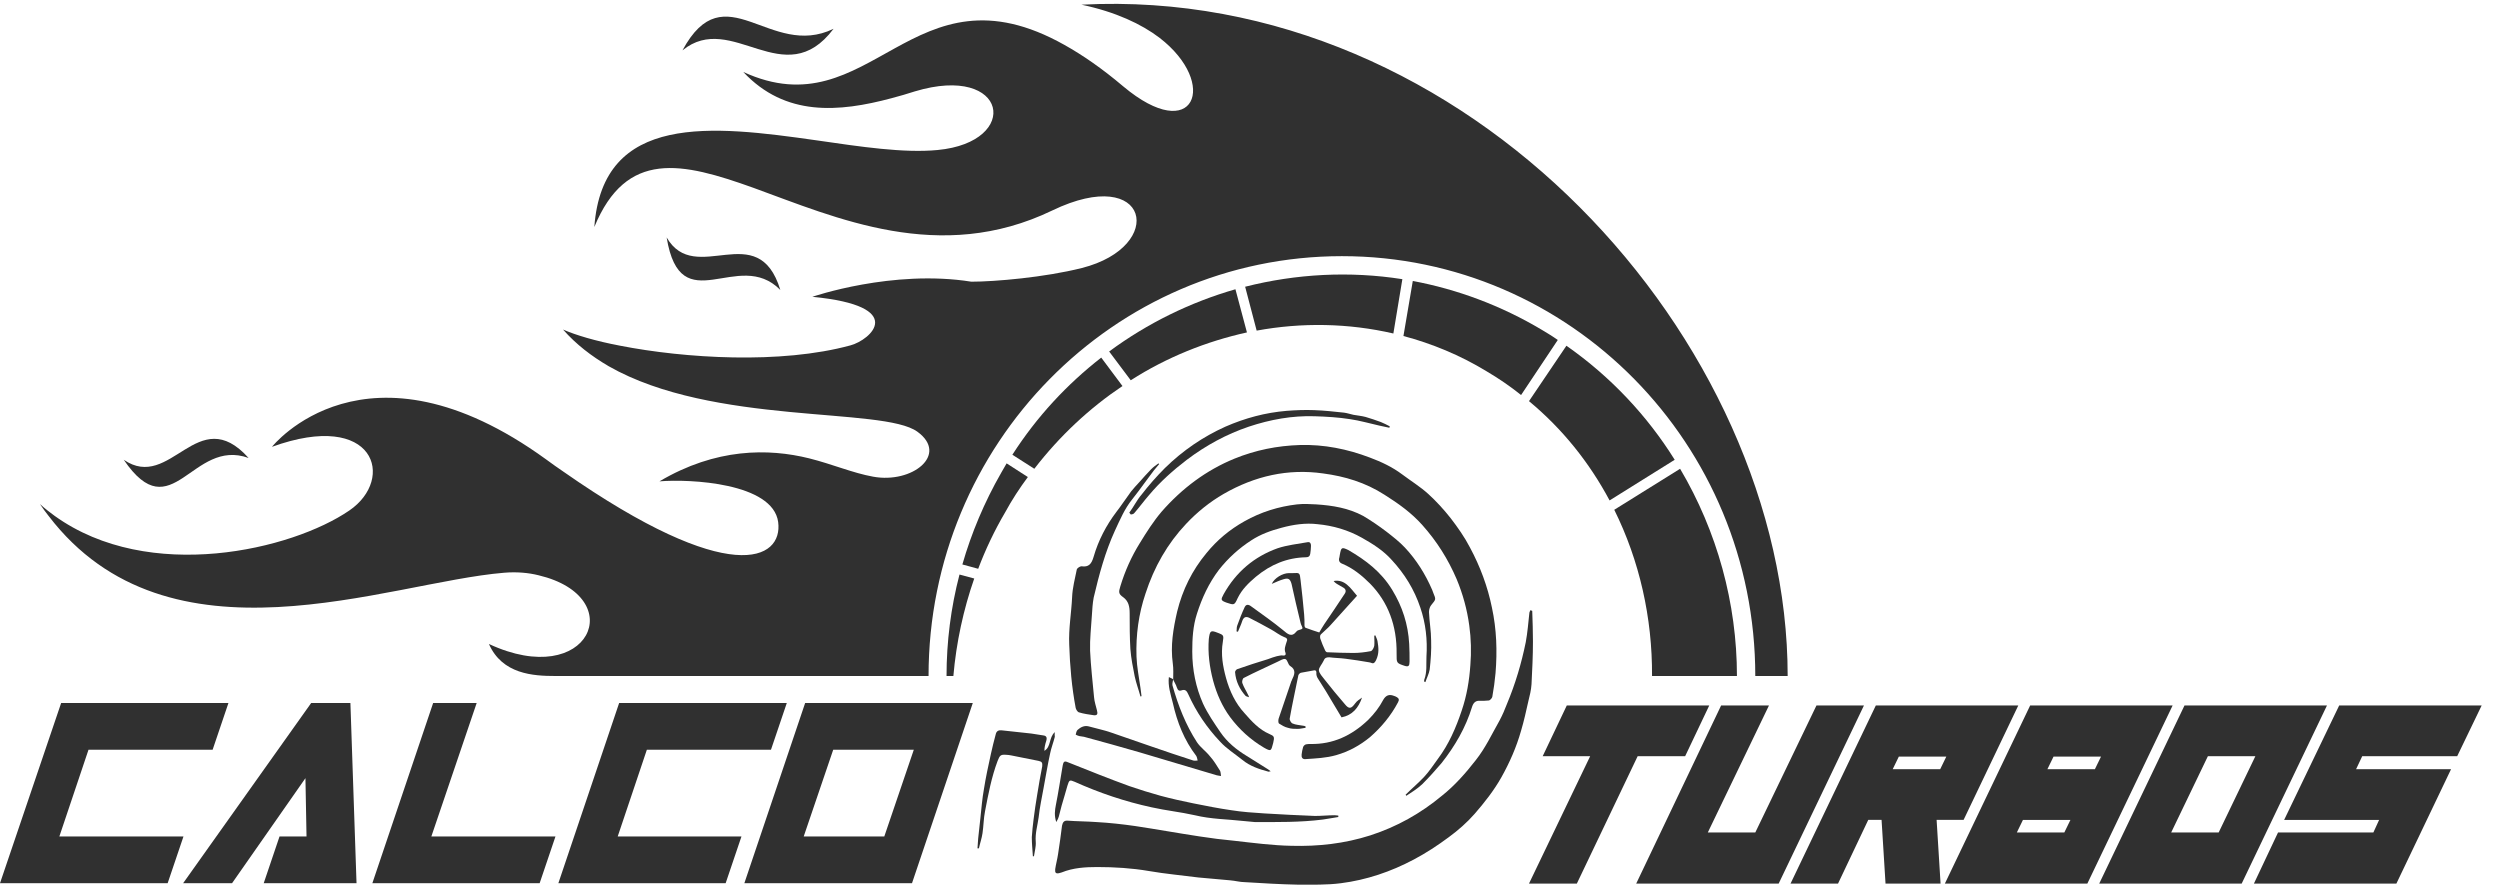 <?xml version="1.0" encoding="utf-8"?>
<!-- Generator: Adobe Illustrator 26.1.0, SVG Export Plug-In . SVG Version: 6.00 Build 0)  -->
<svg version="1.1" id="Capa_1" xmlns="http://www.w3.org/2000/svg" xmlns:xlink="http://www.w3.org/1999/xlink" x="0px" y="0px"
	 viewBox="0 0 694.9 247.8" style="enable-background:new 0 0 694.9 247.8;" xml:space="preserve">
<style type="text/css">
	.st0{fill:#303030;}
	.st1{fill:#303030;stroke:#303031;stroke-width:0;stroke-linecap:round;stroke-linejoin:round;}
</style>
<g id="a">
</g>
<g id="b">
	<g id="c">
		<g>
			<path class="st0" d="M425.4,169.6L425.4,169.6c-0.1,0.3-0.3,0.5-0.3,0.8c-0.3,2.7-0.5,5.4-1,8.1c-1.2,5.9-2.9,11.6-5.2,17.1
				c-0.6,1.6-1.3,3.2-2.1,4.7c-2.1,3.7-3.9,7.6-6.6,11c-2.8,3.6-5.8,7-9.3,9.8c-6,5-12.6,8.7-20,11.1c-7.2,2.3-14.5,3.1-21.9,2.9
				c-5.3-0.1-10.6-0.8-15.9-1.4c-3.2-0.3-6.4-0.7-9.6-1.2c-6-0.9-12-2-18-2.9c-3.5-0.5-7.1-0.9-10.7-1.1c-2.7-0.2-5.5-0.2-8.2-0.4
				c-0.9,0-1.2,0.5-1.4,1.4c-0.3,2.6-0.7,5.2-1.1,7.9c-0.2,1.4-0.6,2.8-0.8,4.2c-0.1,1,0.2,1.3,1.1,1.1c0.2-0.1,0.5-0.1,0.7-0.2
				c3.2-1.3,6.6-1.5,9.9-1.5c4.8,0,9.6,0.3,14.3,1.1c4.6,0.8,9.2,1.2,13.8,1.8c3,0.3,5.9,0.5,8.9,0.8c1.3,0.1,2.7,0.5,4,0.5
				c4.9,0.3,9.8,0.6,14.8,0.7c4,0,8,0.1,11.9-0.4c7.1-0.9,13.9-3.2,20.3-6.6c3.4-1.8,6.6-3.9,9.7-6.2c2.6-1.9,5.1-4.1,7.2-6.5
				c2.7-3.1,5.3-6.4,7.4-10.1c2.3-4.1,4.2-8.4,5.5-13c0.8-2.7,1.4-5.4,2-8.1c0.4-1.6,0.8-3.2,0.9-4.8c0.2-4,0.4-7.9,0.4-11.9
				c0-2.8-0.1-5.6-0.2-8.5L425.4,169.6z"/>
			<path class="st0" d="M400.7,212.1c3.7-4.7,6.7-9.8,8.5-15.7c0.4-1.2,1.1-1.7,2.2-1.6c0.8,0,1.7,0,2.5-0.1c0.3-0.1,0.8-0.6,0.9-1
				c0.4-2.2,0.7-4.4,0.9-6.6c0.5-6.1,0.3-12.2-1-18.2c-1.2-5.9-3.3-11.5-6.1-16.7c-1.5-2.9-3.4-5.6-5.4-8.2c-1.9-2.4-4-4.7-6.2-6.7
				s-4.8-3.6-7.2-5.4c-2.8-2.1-5.8-3.5-9-4.7c-6.3-2.4-12.8-3.7-19.5-3.5c-6.3,0.2-12.3,1.4-18.2,3.8c-7.8,3.2-14.5,8.2-20.2,14.7
				c-2.3,2.7-4.2,5.7-6.1,8.8c-2.3,3.7-4.1,7.7-5.4,12c-0.5,1.6-0.5,2.1,0.8,3c1.5,1.1,1.8,2.6,1.8,4.5c0,3.3,0,6.6,0.2,9.9
				c0.2,2.6,0.7,5.1,1.2,7.6c0.4,1.9,1.1,3.7,1.6,5.6l0.3-0.1c-0.1-0.8-0.2-1.5-0.3-2.3c-0.4-2.9-1-5.8-1.1-8.7
				c-0.2-6,0.6-11.9,2.5-17.5c2.4-7.4,6.1-13.9,11.3-19.4c3.1-3.3,6.6-6.1,10.4-8.3c8.7-5,17.9-7.1,27.7-5.7c6,0.8,11.7,2.5,17,5.9
				c3.8,2.4,7.5,5,10.6,8.5c4,4.5,7.1,9.4,9.5,15c1.7,4.1,2.9,8.4,3.5,12.9c0.5,3.6,0.6,7.3,0.3,11c-0.3,4.3-1,8.5-2.4,12.6
				c-1.6,4.8-3.6,9.4-6.6,13.4c-1.3,1.8-2.5,3.6-3.9,5.1c-1.6,1.7-3.4,3.2-5.1,4.9l0.2,0.3c1.5-1,3-1.9,4.4-3.2l0,0
				C397.2,216.1,399,214.1,400.7,212.1z"/>
			<path class="st0" d="M398.4,164.8c-0.1-0.2-0.2-0.5-0.3-0.8c-1.9-4.4-4.4-8.4-7.6-11.8c-1.5-1.6-3.3-3-5.1-4.4
				c-2.1-1.6-4.3-3.1-6.5-4.4c-4.1-2.2-8.5-2.9-13-3.2c-1.8-0.1-3.6-0.2-5.4,0c-5.1,0.6-10,2.1-14.6,4.7c-4.1,2.3-7.6,5.2-10.6,8.9
				c-3.9,4.7-6.6,10.1-8.1,16.2c-1.1,4.8-1.9,9.5-1.2,14.5c0.2,1.4,0.1,2.9,0.1,4.4l0,0l0,0l0,0v0h0c0.3,0.5,0.5,1.1,0.8,1.6
				c0.3,0.7,0.4,1.8,1.5,1.4l0,0c1.1-0.4,1.5,0.2,1.9,1.1c2.2,4.9,5.2,9.3,8.8,13.1c1.8,2,4.1,3.4,6.2,5.1c2.2,1.8,4.7,2.6,7.3,3.3
				c0.1,0,0.3-0.1,0.6-0.1c-0.4-0.3-0.6-0.5-0.8-0.6c-2-1.2-3.9-2.5-5.9-3.7c-2.8-1.7-5.4-3.8-7.3-6.6c-1.7-2.5-3.5-5.1-4.8-7.9
				c-2-4.5-3-9.4-3-14.5c0-3.6,0.2-7.1,1.3-10.5c1.4-4.4,3.3-8.5,6.1-12.2c2.6-3.3,5.6-6,9-8.2c2.6-1.7,5.4-2.7,8.4-3.5
				c3.3-0.9,6.7-1.4,10-1c4.3,0.4,8.5,1.6,12.4,3.8c3,1.7,5.9,3.5,8.3,6.2c3.5,3.8,6.2,8.1,7.9,13.2c1.5,4.4,2,8.9,1.7,13.6
				c-0.1,2.1,0.2,4.3-0.6,6.4c-0.1,0.2,0,0.4,0,0.6l0.3,0.1c0.4-1.2,1-2.3,1.2-3.5c0.3-2.7,0.5-5.4,0.4-8.1c0-2.6-0.5-5.3-0.6-7.9
				c0-0.7,0.3-1.6,0.7-2C399.1,166.6,399.2,166.7,398.4,164.8z"/>
			<path class="st0" d="M318.1,134.3L318.1,134.3c0.9-1.2,1.7-2.3,2.6-3.5c0.5-0.6,1-1.2,1.5-1.8l-0.2-0.2c-0.7,0.5-1.4,1-2,1.6
				c-1.2,1.2-2.2,2.4-3.3,3.6c-0.8,0.9-1.6,1.7-2.3,2.6c-1.4,1.9-2.7,3.9-4.1,5.7c-2.8,3.7-5,7.9-6.3,12.4c-0.6,2.1-1.4,3-3.4,2.7
				c-0.4,0-1.2,0.5-1.3,0.9c-0.5,2.5-1.2,5.1-1.3,7.7c-0.2,4.4-1,8.7-0.8,13.2c0.2,6,0.7,11.8,1.8,17.6c0.1,0.4,0.5,1.1,0.9,1.2
				c1.3,0.4,2.7,0.6,4.1,0.8c1,0.1,1.2-0.3,0.9-1.4c-0.3-1.2-0.7-2.4-0.8-3.6c-0.4-4.3-0.9-8.6-1.1-12.9c-0.1-3.3,0.3-6.6,0.5-9.9
				c0.1-1.6,0.2-3.3,0.5-4.9c1.5-6.4,3.2-12.7,5.9-18.6c1.4-3,2.7-6.1,4.8-8.7C315.9,137.3,317,135.8,318.1,134.3z"/>
			<path class="st0" d="M369.8,173.8c2.5-2.7,4.9-5.5,7.4-8.2c-0.9-1-1.7-2.2-2.7-3c-1-0.9-2.3-1.4-3.8-1.1c0.3,0.4,0.6,0.6,0.9,0.8
				c0.6,0.4,1.3,0.7,1.9,1.1c0.6,0.4,0.7,1,0.3,1.6c-1.9,2.9-3.8,5.7-5.7,8.5c-0.5,0.7-0.9,1.5-1.4,2.3c-1.2-0.4-2.5-0.8-3.8-1.3
				c-0.2-0.1-0.3-0.4-0.3-0.6c0-1,0-2.1-0.1-3.1c-0.3-3.2-0.6-6.4-1-9.6c-0.2-2-0.3-2-2-1.9c-0.4,0-0.8,0-1.2,0
				c-1.8,0-4.1,1.4-4.8,3c1.2-0.5,2.2-1,3.3-1.3c1.3-0.4,1.8-0.1,2.2,1.3c0.8,3.6,1.6,7.2,2.5,10.8c0.1,0.6,0.7,1.4,0.5,1.6
				c-0.3,0.4-1.2,0.3-1.6,0.8c-1.4,1.8-2.5,0.7-3.7-0.3c-2.8-2.3-5.8-4.4-8.7-6.5c-0.6-0.5-1.5-1-2,0c-0.8,1.7-1.5,3.5-2.1,5.2
				c-0.2,0.5-0.1,1.1-0.2,1.6l0.4,0.1c0.4-1,0.9-2,1.2-3c0.4-1.1,1-1.3,1.9-0.9c2,1,4,2.1,6,3.2c1.3,0.7,2.5,1.7,3.8,2.2
				c0.9,0.3,0.9,0.7,0.6,1.4c-0.3,1-0.7,1.9-0.3,2.9c0.2,0.5,0,0.9-0.7,0.8c-0.5-0.1-1.1,0.1-1.7,0.2c-0.8,0.2-1.6,0.5-2.4,0.8
				c-2.9,0.9-5.8,1.8-8.6,2.8c-0.3,0.1-0.6,0.6-0.6,0.8c0.2,2.6,1.3,4.8,2.9,6.6c0.2,0.2,0.5,0.2,1,0.4c-0.2-0.5-0.2-0.6-0.3-0.7
				c-0.5-1.1-1.2-2.1-1.6-3.3c-0.1-0.4,0.1-1.3,0.5-1.4c3.1-1.6,6.3-3,9.4-4.5c0.7-0.3,1.5-0.9,2.1-0.7c0.6,0.2,0.7,1.5,1.3,1.9
				c1.8,1.1,1.2,2.5,0.5,3.9c0,0.1,0,0.2-0.1,0.2c-1.2,3.5-2.4,7.1-3.6,10.6c-0.1,0.4-0.1,1.1,0.1,1.3c0.8,0.5,1.6,1,2.5,1.2
				c0.9,0.3,1.8,0.3,2.7,0.3c0.7,0,1.5-0.2,2.2-0.3l0-0.4c-0.3-0.1-0.5-0.2-0.8-0.2c-1-0.2-1.9-0.2-2.8-0.6c-0.4-0.1-0.9-1-0.8-1.4
				c0.7-4,1.6-8,2.4-12c0.1-0.3,0.4-0.6,0.7-0.7c1.1-0.2,2.2-0.4,3.3-0.6c0.7-0.2,1.1-0.1,1,0.9c0,0.4,0.2,1,0.5,1.4
				c0.7,1.2,1.5,2.3,2.2,3.5c1.4,2.4,2.9,4.8,4.3,7.2c3-0.6,4.7-2.6,5.7-5.5c-0.7,0.5-1.4,0.9-1.9,1.6c-1.1,1.5-1.7,1.7-2.9,0.2
				c-1.9-2.2-3.8-4.5-5.6-6.8c-0.6-0.8-1.5-1.7-1.6-2.6c0-0.8,0.9-1.7,1.3-2.6c0-0.1,0.1-0.1,0.1-0.2c0.3-0.7,0.8-0.8,1.5-0.8
				c1.5,0.2,3,0.2,4.5,0.4c2.2,0.3,4.4,0.6,6.6,1c0.8,0.1,1.2,0.8,1.9-0.6c0.9-1.9,0.7-3.5,0.4-5.3c-0.1-0.5-0.4-1.1-0.6-1.6
				l-0.3,0.1c0,1,0.1,1.9,0,2.8c-0.1,0.5-0.5,1.4-1,1.5c-1.6,0.3-3.2,0.5-4.8,0.5c-2.4,0-4.8-0.1-7.3-0.2c-0.2,0-0.5-0.3-0.6-0.6
				c-0.5-1-0.9-2.1-1.3-3.2c-0.1-0.4-0.1-1,0.2-1.2C368.3,175.2,369.1,174.6,369.8,173.8z"/>
			<path class="st0" d="M294.3,227L294.3,227c0.3-1,0.5-2.1,0.8-3.1c0.5-1.8,1.1-3.6,1.6-5.5c0.5-1.6,0.6-1.7,2-1.1
				c6.9,3.1,14,5.5,21.4,7.1c4,0.9,8,1.3,12,2.2c4.5,1.1,9,1.1,13.5,1.6c1.1,0.1,2.2,0.2,3.2,0.3c6.3,0,12.6,0.1,18.9-0.7
				c1.5-0.2,2.9-0.5,4.3-0.7v-0.4c-0.3,0-0.6-0.1-1-0.1c-1.8,0-3.7,0.2-5.5,0.2c-4.7-0.2-9.3-0.4-14-0.7c-3.1-0.2-6.2-0.4-9.3-0.9
				c-3.5-0.5-7-1.2-10.5-1.9c-3-0.6-6.1-1.3-9.1-2.1c-2.9-0.8-5.8-1.7-8.7-2.7c-5.5-2-11-4.2-16.5-6.4c-1.6-0.7-1.8-0.7-2.1,1.2
				c-0.6,3.5-1.1,6.9-1.8,10.4c-0.3,1.5-0.5,3,0.1,4.8C294,227.8,294.2,227.4,294.3,227z"/>
			<polygon class="st0" points="293.2,203.5 293.2,203.5 293.2,203.5 			"/>
			<path class="st0" d="M293.2,203.5c-1.7,1.5-1,4.1-2.9,5.2c0-0.9,0.2-1.8,0.5-2.7c0.3-1,0.1-1.5-0.9-1.6c-1.1-0.2-2.1-0.3-3.2-0.5
				c-2.8-0.3-5.5-0.6-8.3-0.9c-0.8-0.1-1.4,0.2-1.6,1c-0.5,1.9-1,3.8-1.4,5.7c-0.7,3.2-1.4,6.4-1.9,9.6c-0.5,2.7-0.7,5.5-1,8.2
				c-0.2,1.8-0.4,3.7-0.6,5.5c-0.1,0.9-0.1,1.9-0.2,2.8l0.4,0c0.3-1.4,0.8-2.8,1-4.2c0.3-2,0.3-4.1,0.7-6.1c0.9-4.7,1.8-9.5,3.5-14
				c0.6-1.5,0.8-1.8,2.3-1.7c0.5,0,1.1,0.1,1.6,0.2c2.5,0.5,5,1,7.5,1.5c0.9,0.2,1.1,0.5,1,1.5c-0.5,2.6-1,5.3-1.4,7.9
				c-0.4,2.3-0.7,4.5-1,6.8c-0.2,1.7-0.4,3.3-0.5,5c0,1.8,0.2,3.6,0.3,5.3l0.3,0c0.2-1.4,0.6-2.7,0.5-4c-0.2-2.4,0.5-4.5,0.8-6.8
				c0.3-2.8,0.9-5.5,1.4-8.3c0.6-3.2,1.1-6.3,1.8-9.5c0.3-1.5,0.9-3,1.3-4.6C293.2,204.6,293.1,204.2,293.2,203.5z"/>
			<path class="st0" d="M308.8,203.6c-2-0.7-4.1-1.1-6.2-1.7c-1.2-0.3-2.2,0.2-3.1,1c-0.3,0.3-0.4,0.9-0.5,1.3
				c0.3,0.2,0.7,0.3,1,0.4c0.4,0.1,0.9,0.1,1.3,0.2c5.1,1.4,10.3,2.8,15.4,4.3c7.2,2.1,14.3,4.3,21.5,6.4c0.3,0.1,0.7,0.1,1.2,0.2
				c-0.1-0.6-0.1-1.2-0.3-1.5c-0.9-1.4-1.7-2.8-2.8-4c-1.1-1.4-2.6-2.4-3.6-3.9c-3.1-4.8-5.2-10.1-6.8-15.8
				c-0.1-0.5,0.1-1.1,0.2-1.7c-0.4-0.2-0.8-0.4-1.2-0.6c-0.3,2.5,0.5,4.8,1.1,7.2c1.2,5.4,3.2,10.4,6.5,14.7
				c0.2,0.3,0.3,0.9,0.4,1.3c-0.4,0-0.8,0.1-1.2,0l0,0C323.9,208.9,316.4,206.2,308.8,203.6z"/>
			<path class="st0" d="M315.3,142.6L315.3,142.6c1.4-1.6,2.7-3.4,4.1-5c3.1-3.7,6.7-6.9,10.5-9.8c5.3-4,11-7.1,17.2-9.2
				c6-2,12.1-3.1,18.3-2.9c3.3,0.1,6.6,0.3,9.8,0.8c2.8,0.4,5.5,1.2,8.2,1.8c1,0.2,1.9,0.4,2.8,0.6l0.1-0.4
				c-0.8-0.4-1.7-0.9-2.5-1.2c-1.4-0.5-2.8-1-4.2-1.4c-1.1-0.3-2.3-0.4-3.4-0.6c-0.9-0.2-1.8-0.5-2.6-0.6c-2.8-0.3-5.5-0.6-8.3-0.7
				c-2.6-0.1-5.1,0-7.7,0.2c-5.9,0.5-11.5,2-17,4.4c-6.2,2.8-11.8,6.6-16.8,11.5c-2.3,2.3-4.5,4.8-6.5,7.4c-1.3,1.5-2.2,3.4-3.4,5
				l0.4,0.5C314.6,143,315.1,142.9,315.3,142.6z"/>
			<path class="st0" d="M391.8,183.9L391.8,183.9c0-1.6,0-3.3-0.1-4.9c-0.3-5.5-1.9-10.4-4.7-15c-3.1-5.1-7.4-8.3-12.2-11.1
				c-1.9-0.9-2-0.8-2.4,1.4c0,0.2-0.1,0.4-0.1,0.6c-0.3,0.9,0,1.5,0.8,1.8c2.9,1.2,5.4,3.2,7.7,5.5c5.1,5.2,7.5,11.8,7.4,19.5
				c0,2.6-0.1,2.6,2.3,3.4C391.5,185.4,391.8,185.1,391.8,183.9z"/>
			<path class="st0" d="M337.2,189.2c1,3.7,2.5,7.1,4.7,10.1c2.6,3.5,5.7,6.3,9.4,8.5c2.1,1.2,2,0.9,2.6-1.3
				c0.4-1.7,0.3-1.9-1.1-2.5c-2.8-1.2-4.9-3.5-6.9-5.8c-2.5-2.7-4.1-6.1-5.1-9.7c-0.9-3.3-1.5-6.6-0.9-10.1c0.3-1.8,0.2-1.9-1.4-2.5
				c-2-0.8-2.2-0.6-2.5,1.7l0,0C335.7,181.5,336.2,185.4,337.2,189.2z"/>
			<path class="st0" d="M388.6,195.2L388.6,195.2c0.4-0.7,0.2-1.1-0.3-1.4c-0.3-0.2-0.6-0.3-0.9-0.4c-1.3-0.5-2.2-0.1-2.9,1.1
				c-1.1,2.1-2.5,3.9-4.2,5.6c-4.6,4.4-9.8,6.8-16,6.7c-0.4,0-0.9,0-1.3,0.1c-0.3,0.1-0.7,0.4-0.8,0.8c-0.2,0.6-0.3,1.3-0.4,2
				c-0.1,0.8,0.2,1.4,1.1,1.3c2.9-0.2,5.7-0.3,8.5-1.1c3.5-1,6.6-2.7,9.4-5C383.9,202.2,386.6,199,388.6,195.2z"/>
			<path class="st0" d="M344,166.3L344,166.3c1.2-2.5,3.1-4.3,5.1-6c4.1-3.4,8.7-5.3,13.9-5.4c0.7,0,1.1-0.3,1.2-1
				c0.1-0.7,0.2-1.5,0.2-2.2c0-0.6-0.2-1.1-0.9-1c-2.8,0.5-5.7,0.8-8.4,1.7c-6.4,2.3-11.5,6.5-15,12.8c-0.8,1.5-0.8,1.7,0.8,2.3
				C343,168.2,343.1,168.3,344,166.3z"/>
			<path class="st0" d="M482.8,187.9L482.8,187.9c0-20.2-5.5-40.2-15.8-57.6l-18.3,11.4c7,14.1,10.6,30,10.5,46.2H482.8z"/>
			<polygon class="st0" points="447.4,139.1 447.4,139.1 447.4,139.1 			"/>
			<path class="st0" d="M435.4,96.1L425,111.5c9.3,7.7,16.8,17.1,22.4,27.6l18.1-11.3C457.9,115.6,447.7,104.7,435.4,96.1z"/>
			<path class="st0" d="M433,94.5L433,94.5c-1.4-1-2.9-1.9-4.4-2.8c-11.4-6.8-23.6-11.3-35.9-13.6l-2.6,15.3
				c7.9,2.1,15.7,5.3,23.1,9.8c3.4,2,6.6,4.2,9.6,6.6L433,94.5z"/>
			<path class="st0" d="M346.1,79.7L346.1,79.7l3.2,12.2c12.5-2.3,25.5-2.1,38,0.8l2.5-15.1C375.2,75.3,360.3,76.1,346.1,79.7z"/>
			<path class="st0" d="M308.3,97.7l6,8c10-6.4,21-10.8,32.3-13.3l-3.2-12C330.9,84,319,89.8,308.3,97.7z"/>
			<path class="st0" d="M281.4,126.4l6.1,3.9c7.1-9.2,15.4-16.9,24.5-23l-5.9-7.9C296.6,106.8,288.2,115.8,281.4,126.4z"/>
			<path class="st0" d="M263.1,187.9h1.9c0.8-9.3,2.8-18.5,5.8-27.1l-4.1-1.1C264.3,168.9,263.1,178.4,263.1,187.9z"/>
			<path class="st0" d="M285.7,132.6L285.7,132.6l-5.9-3.8c-0.5,0.9-1,1.7-1.5,2.6c-4.7,8.2-8.3,16.8-10.8,25.5l4.4,1.2
				c2-5.3,4.5-10.6,7.5-15.7C281.3,138.9,283.4,135.7,285.7,132.6z"/>
			<path class="st0" d="M140.1,159.2L140.1,159.2c3.5-0.3,6.8,0,9.6,0.7c25.6,6.1,14.1,32.1-13.8,19.1c3.7,8.4,12.3,8.9,18.5,8.9
				h103.7c0-64.4,51.4-116.7,114.9-116.7s114.9,52.2,114.9,116.7h9c0-93.2-88.8-192.2-196.3-186.6c9.5,2,16.7,5.4,21.7,9.2
				c16.6,12.8,9.7,30.1-10.1,13.5c-5.9-5-11.3-8.7-16.3-11.5c-42.5-23.9-53.6,23.9-89.3,7.5c11.7,12.5,26.6,11.2,41.2,7.3
				c2.2-0.6,4.4-1.2,6.5-1.9c25.9-7.8,29.7,14.1,6.3,16.3c-9.3,0.9-21.3-0.9-33.7-2.7c-28.8-4.1-59.4-7.8-61.7,24.1
				c8.9-21.6,24.4-18,44.2-10.9c22.9,8.3,51.8,21.4,83.1,6.3c27-13,31.9,10,8.2,16c-10.3,2.6-24.2,3.8-30.7,3.8
				c-21.9-3.5-44.2,4.2-44.2,4.2c26.8,2.6,16.2,12,10.6,13.5c-19.4,5.3-46.1,3.6-64,0.1c-6.9-1.3-12.5-3-15.9-4.5
				c3.6,4.1,7.9,7.4,12.7,10.2c29.1,16.6,76.2,11.2,85.8,18.2c8.8,6.4-1.5,14.5-12.3,12.5c-5.6-1-11.4-3.5-17.8-5.1
				c-11.3-2.8-25.9-2.9-41.6,6.4c8.4-0.7,31.5,0.4,33,11.3c1.4,10.6-13.3,18.4-59.7-14c-1.6-1.1-3.2-2.2-4.8-3.4
				c-50.2-36.4-76.2-3.5-76.2-3.5c28.7-10.4,34.4,8.9,21.5,17.7c-15.9,10.9-55.6,20.4-81.9,1.5c-1.4-1-2.8-2.1-4.1-3.3
				c0.8,1.2,1.6,2.3,2.4,3.3C47,187.2,107.6,161.9,140.1,159.2z"/>
			<path class="st0" d="M69.1,127.3c-14.2-15.8-21.6,9.5-34.7,0.5C47.8,147.5,53.4,121.6,69.1,127.3z"/>
			<path class="st0" d="M216.9,80.6c-6.2-20.4-23.6-0.8-31.6-14.6C189.2,89.7,205.2,68.7,216.9,80.6z"/>
			<path class="st0" d="M231.7,8c-17.7,8.6-30.2-15.9-42,6C203.4,2.8,218,26.2,231.7,8z"/>
			<polygon class="st0" points="16.5,232.5 24.6,208.4 59.1,208.4 63.5,195.4 17,195.4 0,245.5 46.6,245.5 51,232.5 			"/>
			<polygon class="st0" points="86.5,195.4 50.9,245.5 64.5,245.5 84.9,216.3 85.2,232.5 77.7,232.5 73.3,245.5 99.1,245.5 
				97.4,195.4 			"/>
			<polygon class="st0" points="132.5,195.4 120.4,195.4 103.5,245.5 150,245.5 154.4,232.5 119.9,232.5 			"/>
			<polygon class="st0" points="179.8,208.4 214.3,208.4 218.7,195.4 172.1,195.4 155.2,245.5 201.7,245.5 206.1,232.5 171.7,232.5 
							"/>
			<path class="st0" d="M223.8,195.4l-16.9,50.1h46.6l16.9-50.1H223.8z M245.8,232.5h-22.4l8.2-24.1h22.4L245.8,232.5z"/>
			<polygon class="st0" points="468.4,210.2 475.1,196.1 435.5,196.1 428.8,210.2 442,210.2 425,245.6 438.3,245.6 455.2,210.2 			
				"/>
			<polygon class="st0" points="504.9,196.1 487.9,231.4 474.7,231.4 491.7,196.1 478.4,196.1 454.8,245.6 494.4,245.6 518.1,196.1 
							"/>
			<line class="st1" x1="545.8" y1="227.9" x2="545.8" y2="227.9"/>
			<path class="st0" d="M561,196.1h-39.6l-23.7,49.5h13.2l8.4-17.7h3.7l1.1,17.7h15.3l-1.1-17.7h7.5L561,196.1z M539.3,213.8h-13.2
				l1.7-3.5H541L539.3,213.8z"/>
			<path class="st0" d="M564.3,196.1l-23.7,49.5h39.6l23.7-49.5H564.3z M573.8,231.4h-13.2l1.7-3.5h13.2L573.8,231.4z M569.1,213.8
				l1.7-3.5H584l-1.7,3.5H569.1z"/>
			<path class="st0" d="M607.2,196.1l-23.7,49.5h39.6l23.7-49.5H607.2z M616.7,231.4h-13.2l10.2-21.2h13.2L616.7,231.4z"/>
			<polygon class="st0" points="683,210.2 689.8,196.1 650.2,196.1 634.9,227.9 661.3,227.9 659.7,231.4 633.2,231.4 626.5,245.6 
				666.1,245.6 681.3,213.8 654.9,213.8 656.6,210.2 			"/>
		</g>
	</g>
</g>
</svg>
